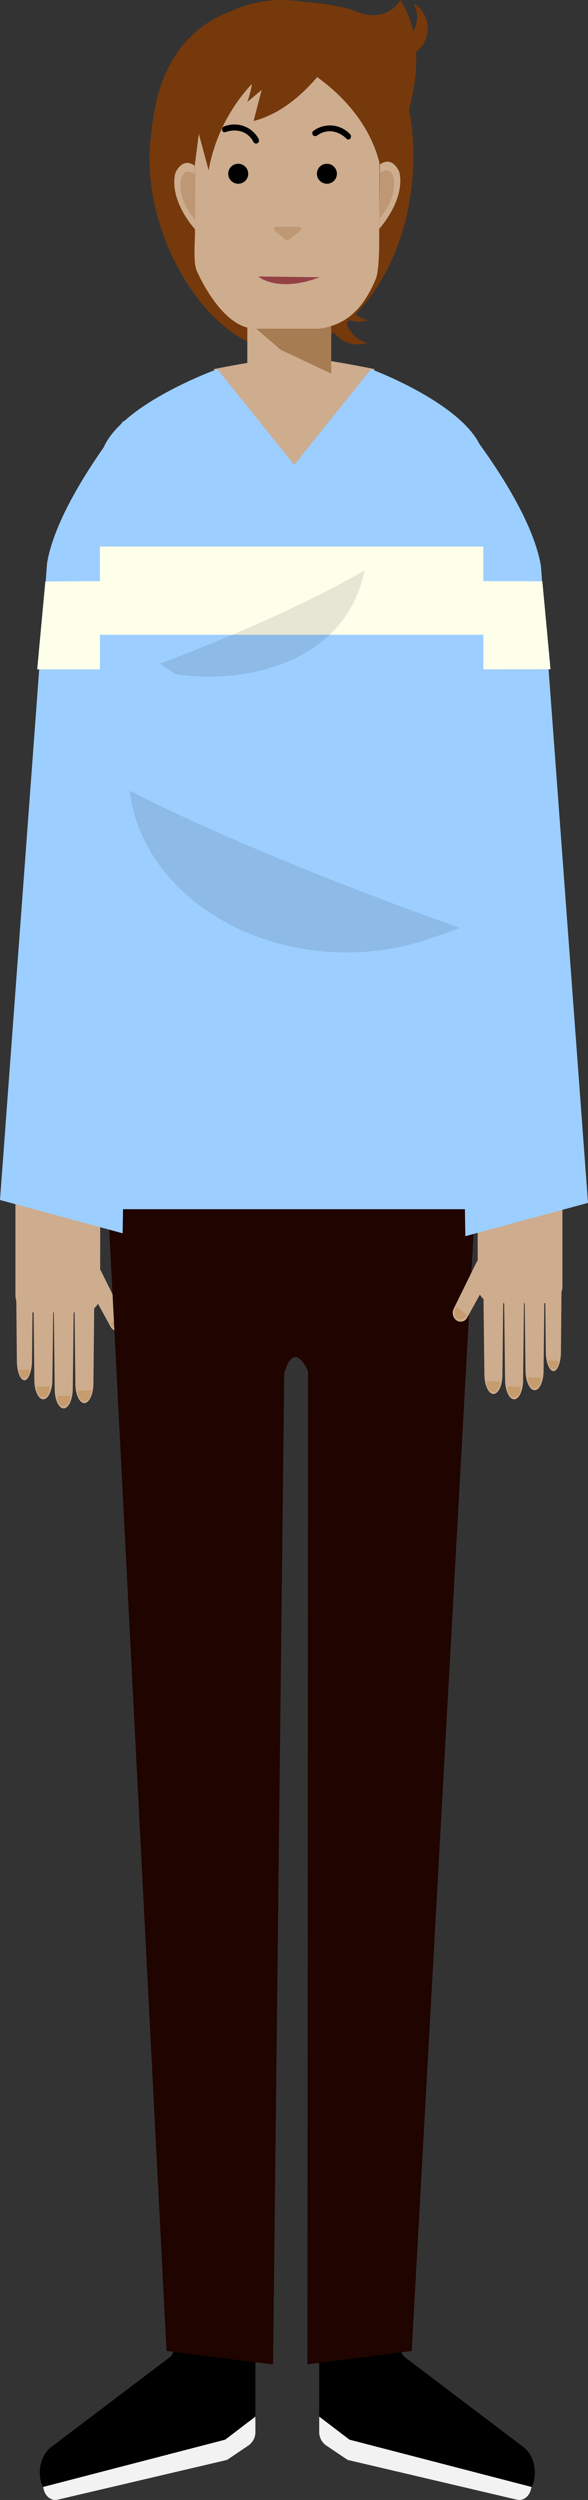 <svg id="Layer_1" data-name="Layer 1" xmlns="http://www.w3.org/2000/svg" viewBox="0 0 168.32 714.95"><rect x="0" y="0" width="168.32" height="714.95" fill="#333333" stroke="none"/><defs><style>.cls-1{fill:#f2f2f2;}.cls-2{fill:#ceac8e;}.cls-3{fill:#894f38;}.cls-4{fill:#c69c6d;}.cls-5{fill:#1f0400;}.cls-6{fill:#75390c;}.cls-7,.cls-8{fill:#a67c52;}.cls-8{opacity:0.4;}.cls-9{fill:#934145;}.cls-10{fill:#9cceff;}.cls-11{opacity:0.1;}.cls-12{fill:#feffea;}</style></defs><title>Artboard 20 copy</title><path d="M73.11,659.26v31.85l-8.7,6.63L12.27,711.27h0c-1.81-4-.74-9.09,2.42-11.48l34.34-26,8.68-16Z"/><path class="cls-1" d="M73.11,691.11v4.27a4.68,4.68,0,0,1-1.87,3.9L65,703.49l-48.5,11.38c-1.75.41-3.48-.85-4-3l-.17-.64,52.14-13.53Z"/><path class="cls-2" d="M61.15,105.57s17-3.45,23.25-3.45,22.87,3.45,22.87,3.45L84.49,135.28Z"/><polygon class="cls-3" points="90.81 592.97 109.92 600.5 107.94 639.89 91.73 639.89 90.81 592.97"/><polygon class="cls-1" points="91.73 639.89 91.79 642.63 91.82 644.21 91.84 645.32 91.87 646.89 92.29 667.9 106.59 666.58 107.58 646.89 107.66 645.32 107.72 644.21 107.8 642.63 107.94 639.89 91.73 639.89"/><path d="M91.38,659.26v31.85l8.7,6.63,52.14,13.53h0c1.81-4,.74-9.09-2.42-11.48l-34.34-26-8.68-16Z"/><path class="cls-1" d="M91.38,691.11v4.27a4.68,4.68,0,0,0,1.87,3.9l6.26,4.21L148,714.87c1.75.41,3.48-.85,4-3l.17-.64-52.14-13.53Z"/><polygon class="cls-2" points="4.41 358.49 28.67 358.49 28.67 213.7 14.43 213.7 4.41 358.49"/><path class="cls-2" d="M8.94,381.36l.47.47A2.33,2.33,0,0,1,8.94,381.36Z"/><path class="cls-2" d="M9.28,340.44H23.8a4.86,4.86,0,0,1,4.86,4.86v30a0,0,0,0,1,0,0H4.41a0,0,0,0,1,0,0v-30A4.86,4.86,0,0,1,9.28,340.44Z" transform="translate(33.08 715.76) rotate(-180)"/><path class="cls-2" d="M27.51,362.35c-1.41-.33-2.56-.91-4.65,1.11h0l0,.07-3.09,7.07,4.18,1,2.17-2.24,5.62,10.21h0a2.12,2.12,0,0,0,3,.65,2.67,2.67,0,0,0,.85-3.26h0L28.83,363.3l-1.32-.95"/><path class="cls-4" d="M31.69,378.55a2.12,2.12,0,0,0,2.72,1.23,2.23,2.23,0,0,0,.58-3,3.19,3.19,0,0,0-.31-.47Z"/><path class="cls-2" d="M26.74,395.93c-.07,2.87-1.17,5.23-2.52,5.33s-2.5-2.1-2.64-5l-.28-25.39H27Z"/><path class="cls-2" d="M20.83,397.45c-.08,2.87-1.17,5.23-2.53,5.33s-2.5-2.1-2.64-5l-.27-25.39h5.73Z"/><path class="cls-2" d="M15,394.84c-.07,2.88-1.17,5.24-2.53,5.34s-2.5-2.1-2.63-5l-.28-25.39h5.73Z"/><path class="cls-2" d="M9.16,389.39c-.06,2.87-1,5.23-2.11,5.33s-2.1-2.1-2.22-5L4.6,364.37H9.41Z"/><path class="cls-4" d="M22.39,397.7c-.12,1.49.59,2.83,1.6,3s1.93-.93,2.06-2.43a3.64,3.64,0,0,0,0-.66Z"/><path class="cls-4" d="M16.42,399.25c-.12,1.49.59,2.83,1.6,3s1.93-.93,2.06-2.43a3.64,3.64,0,0,0,0-.66Z"/><path class="cls-4" d="M10.56,396.57c-.12,1.49.6,2.83,1.6,3s1.94-.93,2.07-2.43a4.85,4.85,0,0,0,0-.66Z"/><path class="cls-4" d="M5.57,391.76c-.09,1.21.46,2.29,1.24,2.42s1.5-.75,1.6-2a4.51,4.51,0,0,0,0-.52Z"/><polygon class="cls-3" points="73.68 592.97 54.57 600.5 56.55 639.89 72.76 639.89 73.68 592.97"/><polygon class="cls-1" points="72.76 639.89 72.7 642.63 72.67 644.21 72.65 645.32 72.62 646.89 72.2 667.9 57.9 666.58 56.91 646.89 56.83 645.32 56.77 644.21 56.69 642.63 56.55 639.89 72.76 639.89"/><path class="cls-5" d="M29,307.21,137.86,311l-20,361.35L88,676.18l.18-284s-3.87-9.52-6.82.54l-3.2,283.48-30.49-3.86Z"/><path class="cls-6" d="M118,37.28c3.23,34.93-17,62.79-37.57,62.79s-41.64-34.52-37-62.79C46.77,17,60.11,0,80.7,0S116.08,16.78,118,37.28Z"/><polygon class="cls-7" points="88.28 106.84 94.81 106.84 94.81 102.93 94.81 90.05 70.8 90.05 70.8 91.81 80.41 100.07 88.28 106.84"/><polygon class="cls-2" points="80.41 100.07 70.8 91.81 70.8 102.93 70.8 108.54 94.81 106.84 80.41 100.07"/><path class="cls-2" d="M108.56,65.43s7.56-8.21,5.75-16.25c0,0-1.88-4.82-5.57-2.14Z"/><path class="cls-6" d="M117.63,10a8.39,8.39,0,0,1-10.95,2.09A8.39,8.39,0,1,0,119.22,1.5a7.45,7.45,0,0,0-.83-.55A8.38,8.38,0,0,1,117.63,10Z"/><path class="cls-6" d="M99,91.44a8.38,8.38,0,0,1,5.8-9.51,8.31,8.31,0,0,0-3.59-.14,8.4,8.4,0,1,0,3,16.52c.33-.06.65-.15,1-.24A8.4,8.4,0,0,1,99,91.44Z"/><path class="cls-6" d="M99,85a8.4,8.4,0,0,1,5.8-9.52,8.39,8.39,0,1,0-.59,16.38,8.08,8.08,0,0,0,1-.24A8.39,8.39,0,0,1,99,85Z"/><path class="cls-2" d="M91.38,94H73.1c-8.23,0-14.65-11.73-16.8-16.6-1-2.29-.49-8.21-.49-10.71l-.07-40A13.71,13.71,0,0,1,69.45,13H95a13.71,13.71,0,0,1,13.71,13.71l-.16,40.21c0,2.87.07,10.29-1,12.93C104.21,87.67,99.75,92.85,91.38,94Z"/><path class="cls-8" d="M108.74,62.29s4.91-5.07,3.93-11.25c0,0-.66-4-3.93-1.52Z"/><path class="cls-2" d="M55.81,65.55s-7.45-8-5.64-16c0,0,1.88-4.82,5.57-2.15Z"/><path class="cls-8" d="M55.74,62.62s-4.91-5.08-3.94-11.26c0,0,.67-4,3.94-1.51Z"/><path class="cls-8" d="M78.64,66l3.2,2.58a.65.65,0,0,0,.8,0L86,66a.65.65,0,0,0-.39-1.16H79A.65.65,0,0,0,78.64,66Z"/><path class="cls-9" d="M73.93,79.07s5.24,4.58,16.71.53l.84-.31Z"/><circle cx="93.58" cy="49.69" r="2.86"/><circle cx="68.19" cy="49.69" r="2.86"/><path d="M90.71,38.81c2.75-2.08,6.14-1.47,8.49.87.76.77,1.79-.56,1-1.32a7.92,7.92,0,0,0-10.54-.89.84.84,0,0,0,1,1.34Z"/><path d="M74.09,39.82a7.92,7.92,0,0,0-9.92-3.67c-1,.36-.64,2,.38,1.64,3.12-1.13,6.45-.23,8,2.82a.84.84,0,0,0,1.49-.79Z"/><path class="cls-6" d="M63.57,11.25s13,1.64,7.23,17.89L84.2,18S104,27.31,108.74,47l2.84-29L98,7.59Z"/><path class="cls-6" d="M97,13.23S87.6,30.78,72.6,34.6l3.79-14.66A48.88,48.88,0,0,0,59.72,48.71L51.84,19.33,62.6,9.58Z"/><path class="cls-6" d="M116.72,32.36S123.41,13.45,114.57,0c0,0-3.76,7.58-14.07,2.71,0,0-52.26-15.65-57.08,34.53L55.74,47.36,60.2,13,86.1,8.84,107,15.32Z"/><path class="cls-10" d="M106.22,105.57l-22,27.37-22-27.37s-33.57,12.05-33.57,26.92V339.15c0,3.68,2.39,6.66,5.34,6.66h99.34c3,0,5.35-3,5.35-6.66V132.49C138.72,117.62,106.22,105.57,106.22,105.57Z"/><path class="cls-11" d="M37.11,226.11s31.75,17,94.58,39.27l-8.07,2.84c-38.68,13.61-82.27-7.61-86.51-42.11Z"/><path class="cls-10" d="M35.3,120.43s-19,23.32-21.84,40.7L0,343.18l35.11,9.53S38.77,117.28,35.3,120.43Z"/><polygon class="cls-2" points="160.99 355.88 136.74 355.88 136.74 211.1 150.98 211.1 160.99 355.88"/><path class="cls-2" d="M156.46,378.76l-.46.47A3.41,3.41,0,0,0,156.46,378.76Z"/><path class="cls-2" d="M136.74,337.84H161a0,0,0,0,1,0,0v30a4.86,4.86,0,0,1-4.86,4.86H141.6a4.86,4.86,0,0,1-4.86-4.86v-30A0,0,0,0,1,136.74,337.84Z"/><path class="cls-2" d="M137.9,359.74c1.4-.33,2.55-.9,4.65,1.11h0l0,.07,3.1,7.07-4.19,1-2.16-2.25-5.63,10.21h0a2.11,2.11,0,0,1-3,.66,2.67,2.67,0,0,1-.84-3.26h0l6.72-13.65,1.32-.95"/><path class="cls-4" d="M133.71,376a2.12,2.12,0,0,1-2.72,1.23,2.22,2.22,0,0,1-.57-3,2.59,2.59,0,0,1,.3-.48Z"/><path class="cls-2" d="M138.66,393.32c.07,2.88,1.17,5.24,2.53,5.33s2.5-2.1,2.63-5l.28-25.39h-5.73Z"/><path class="cls-2" d="M144.58,394.84c.07,2.88,1.17,5.24,2.52,5.34s2.5-2.1,2.64-5l.28-25.39h-5.73Z"/><path class="cls-2" d="M150.43,392.24c.08,2.87,1.17,5.23,2.53,5.33s2.5-2.1,2.64-5l.27-25.39h-5.73Z"/><path class="cls-2" d="M156.24,386.78c.06,2.88,1,5.24,2.12,5.34s2.09-2.1,2.21-5l.23-25.39H156Z"/><path class="cls-4" d="M143,395.09c.11,1.5-.6,2.83-1.6,3s-1.94-.92-2.07-2.43a4.7,4.7,0,0,1,0-.65Z"/><path class="cls-4" d="M149,396.64c.12,1.5-.59,2.83-1.59,3s-1.94-.93-2.07-2.44a3.53,3.53,0,0,1,0-.65Z"/><path class="cls-4" d="M154.84,394c.12,1.5-.59,2.83-1.6,3s-1.94-.92-2.07-2.43a3.52,3.52,0,0,1,0-.65Z"/><path class="cls-4" d="M159.83,389.16c.09,1.2-.46,2.29-1.24,2.42s-1.5-.75-1.6-2a3.11,3.11,0,0,1,0-.53Z"/><path class="cls-10" d="M132.76,121.12s19.31,23.49,22.1,40.87L168.32,344l-35.11,9.53S129.3,118,132.76,121.12Z"/><rect class="cls-12" x="28.6" y="156.3" width="109.77" height="25.23"/><polygon class="cls-12" points="28.6 191.43 10.65 191.43 12.98 166.28 28.6 166.2 28.6 191.43"/><polygon class="cls-12" points="138.37 191.43 157.59 191.39 155.25 166.24 138.37 166.2 138.37 191.43"/><path class="cls-11" d="M104.38,163.1s-19.95,12.18-58.61,26.71l4.56,3c20,3,48.64-3.24,54.05-29.7Z"/></svg>